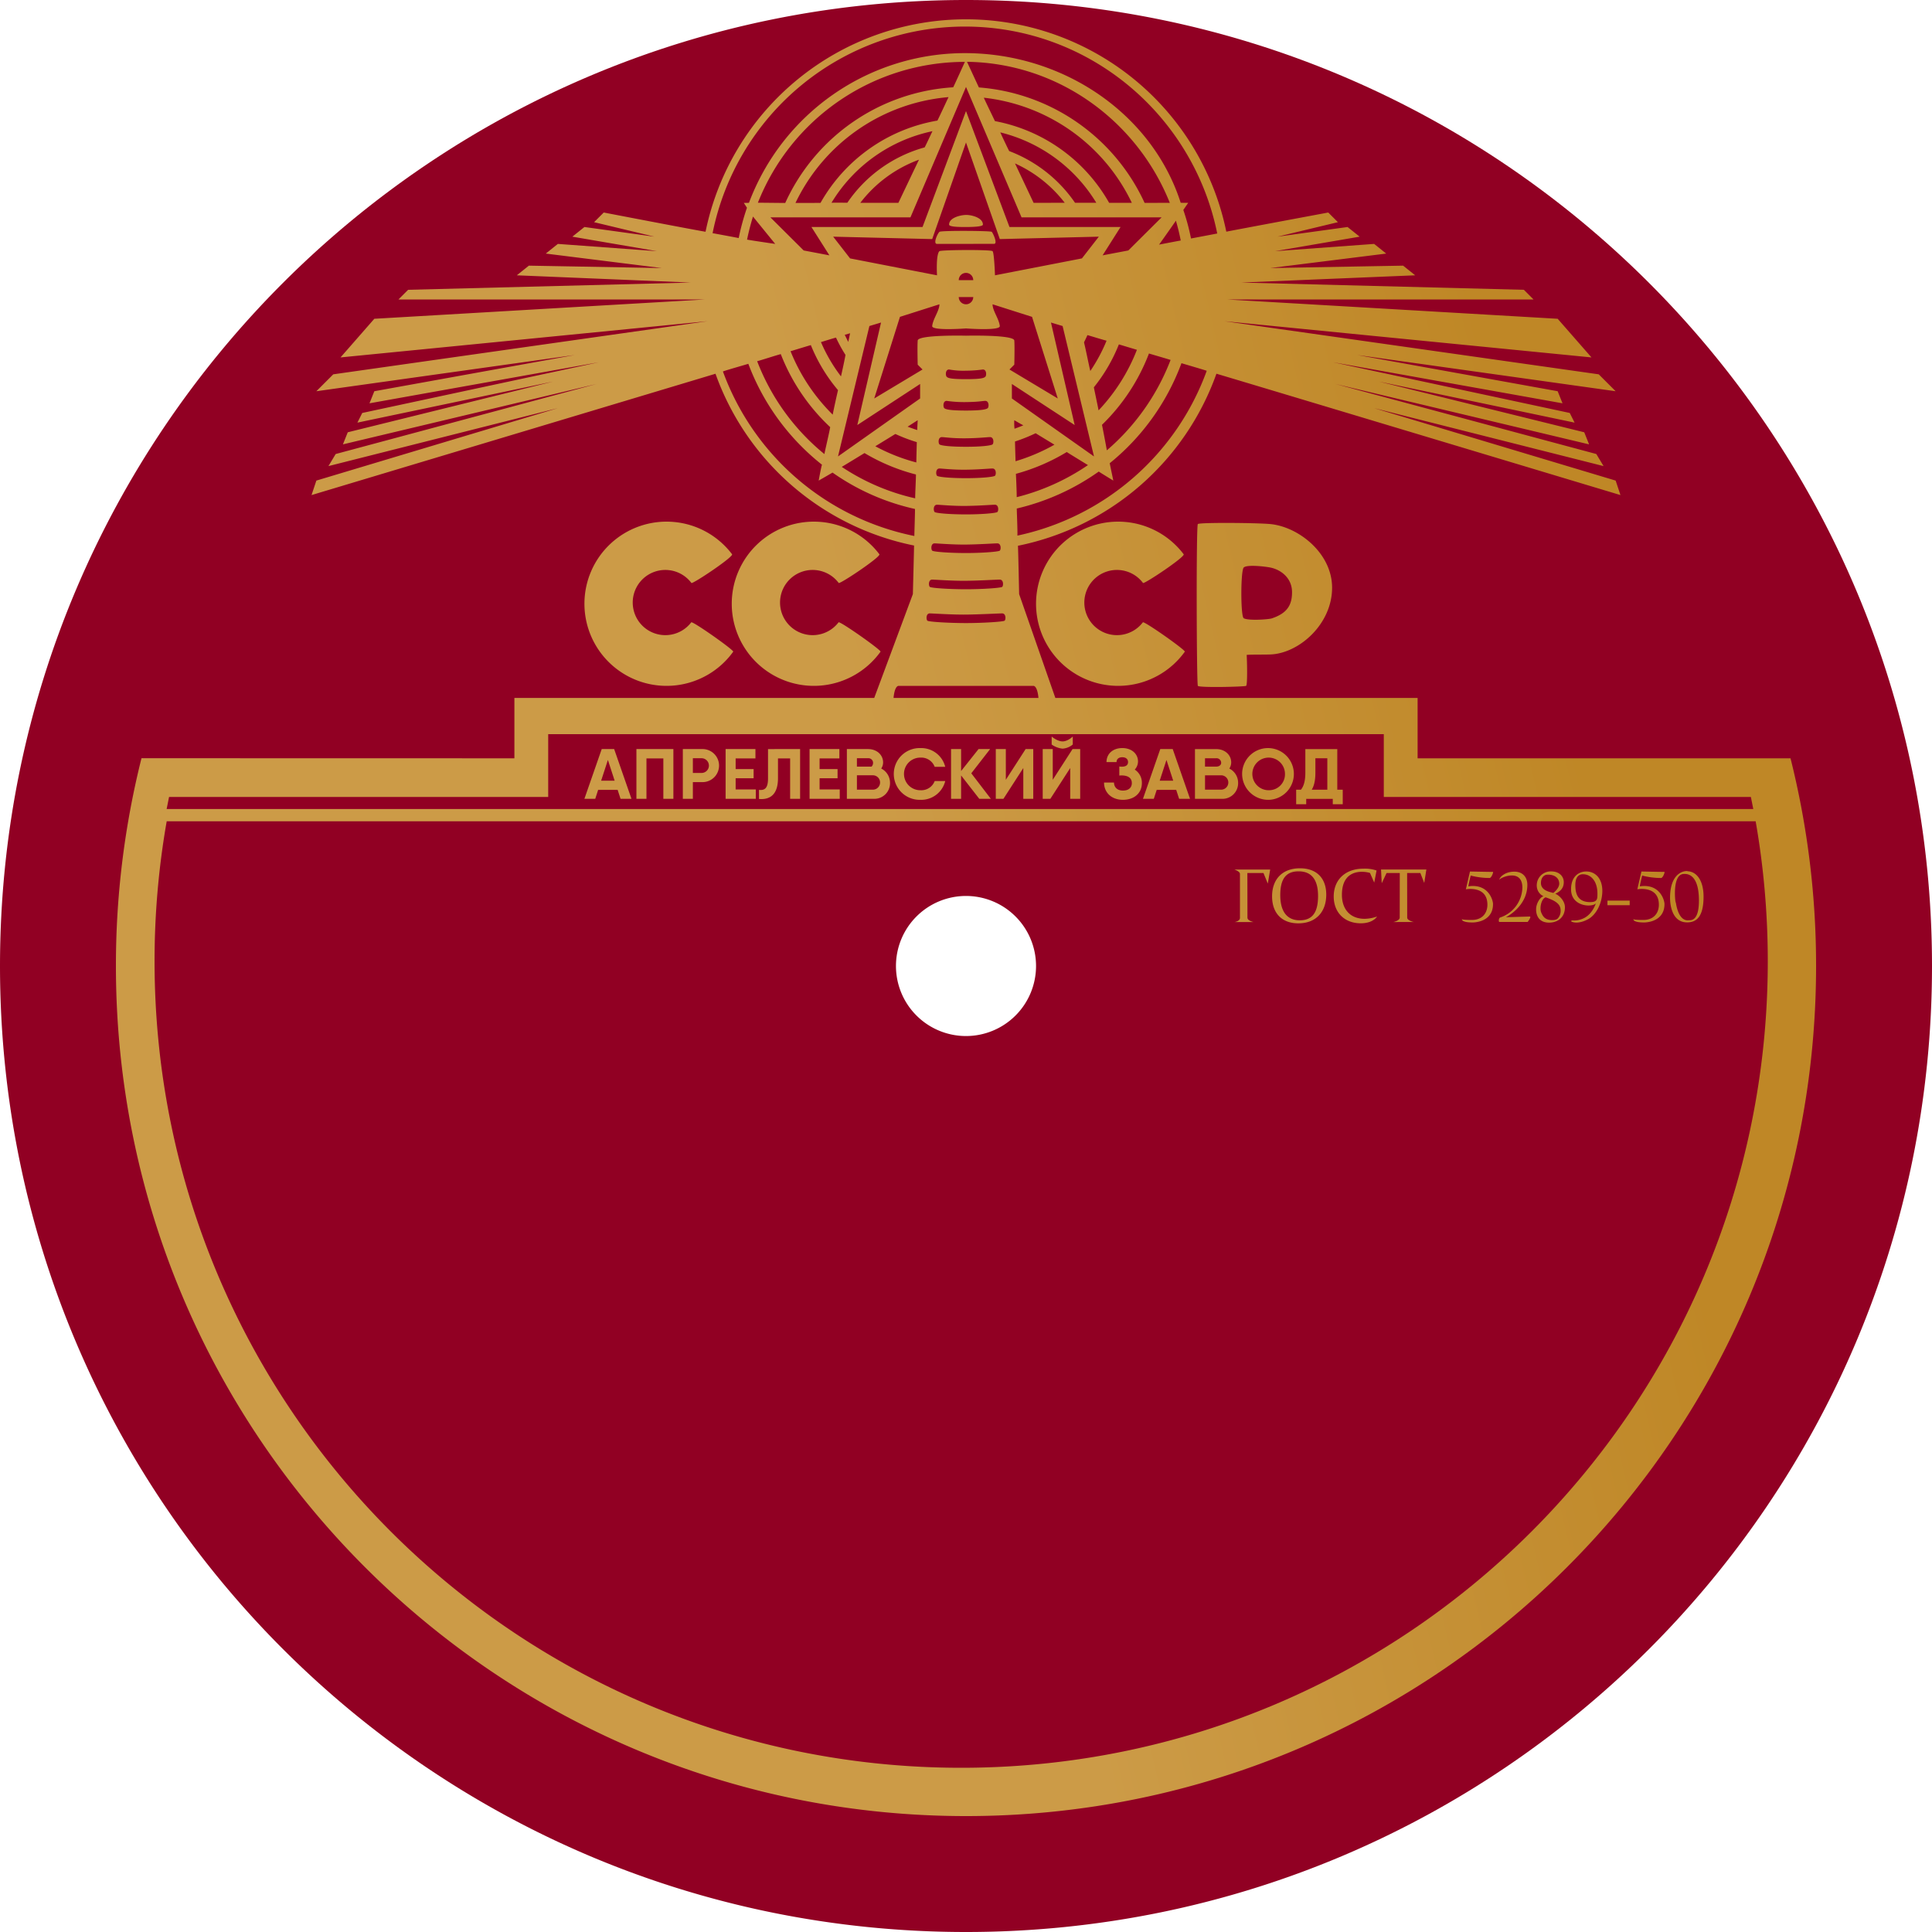 <?xml version="1.0" encoding="UTF-8"?>
<svg viewBox="0 0 800 800" xmlns="http://www.w3.org/2000/svg">
<defs><style>#background_red { fill: #910023; fill-rule: evenodd;} #foreground { fill: url(#gold); fill-rule: evenodd;}</style><linearGradient id="gold" x1="40%" y1="25%" x2="80%" y2="15%" ><stop offset="0%" stop-color="#cc9b47" /><stop offset="100%" stop-color="#bf8726" /></linearGradient></defs>
<path id="background_red" d="M400,0C620.914,0,800,179.086,800,400S620.914,800,400,800,0,620.914,0,400,179.086,0,400,0Zm0,371a29,29,0,1,1-29,29A29,29,0,0,1,400,371Z"/>
<path id="foreground" d="M516.51,361.5h6.666l1.8,4.372,0.976-5.814H511.115s2.325,0.752,2.325,1.8v18.231c0,1.4-2.263,1.721-2.263,1.721h7.937s-2.573-.519-2.573-1.8S516.51,361.5,516.51,361.5Zm21.223-.7c5.478,0,8.046,3.638,8.046,10.17,0,6.965-2.408,10.107-7.6,10.107-5.271,0-8.046-3.694-8.046-10.433C530.137,364.027,532.421,360.8,537.733,360.8Zm0.551-1.256c-7.23,0-11.542,4.46-11.542,11.612,0,6.862,3.956,11.177,10.875,11.177,7.292,0,11.558-4.739,11.558-11.891C549.175,363.7,545.224,359.542,538.284,359.542ZM570,360.457a15.012,15.012,0,0,0-5.472-.76c-7.277,0-12.263,4.429-12.263,11.519,0,6.655,4.516,11.1,11.193,11.1,5.2,0,6.744-2.806,6.744-2.806a15.88,15.88,0,0,1-5.194.945c-5.85,0-9.348-3.886-9.348-9.922,0-11.9,10.556-9.474,11.627-9.053l1.752,3.984ZM585.42,381.8s-2.728-.609-2.728-1.829-0.031-18.48-.031-18.48h5.472l1.613,4.124,0.883-5.566H571.855l0.295,5.675,2-4.233h5.472s-0.031,17.213-.031,18.48-2.635,1.829-2.635,1.829,6.87-.031,8.464,0h0ZM618.2,361.03c-1.657,0-9.513-.157-9.513-0.157l-1.7,7.366s8.915-1.679,8.915,6.372c0,3.6-2.243,6.325-6.419,6.325-4.795,0-4.123-.419-4.123-0.419s-0.522,1.458,4.418,1.458c-0.269,0,8.449.273,8.449-7.643,0-1.6-1.928-8.549-10.216-7.318,0.117-1.083.976-4.465,0.976-4.465a31.313,31.313,0,0,0,7.8,1.008c0.817,0,1.7-2.527,1.411-2.527h0Zm5.361,18.774s8.883-4.38,8.883-13.41c0-3.307-2.015-5.457-5.364-5.457-3.667,0-5.926,1.958-6.315,3.415,0.48-1.04,9.617-4.928,9.617,3.22a13.373,13.373,0,0,1-9.148,12.327c-0.688.195-.772,1.859-0.371,1.859h11.705s1.78-2.248.837-2.248Zm20.414-9.7c1.426-.706,3.55-1.81,3.55-4.852,0-2.17-1.664-4.418-5.178-4.418a5.768,5.768,0,0,0-6,6.108,4.89,4.89,0,0,0,2.806,4.186c-1.347.276-3.085,2.915-3.085,5.426,0,2.852,1.426,5.488,5.395,5.488,3.39,0,6.542-2.011,6.542-6.372C648.009,372.784,645.177,370.438,643.978,370.1Zm-0.8-.352c-1.065-.368-5.109-0.848-5.109-4.112,0-1.9.992-3.473,2.852-3.473,3.369,0,4.777,1.871,4.728,3.814C645.613,367.531,644.08,369.076,643.181,369.747ZM642.893,381c-3.05.031-3.979-1.444-4.7-3.132-0.754-1.769-.039-5.631,1.818-6.306,4.241,1.451,6.188,2.848,6.212,5.376a4.658,4.658,0,0,1-1.008,3.178S644.755,380.979,642.893,381Zm13.9-20.138c-2.5,0-6.248,1.55-6.248,7.379,0,7.379,8.959,7.538,10.279,5.8-0.3.78-1.712,4.856-5.488,6.387-3.452,1.4-4.729.183-4.729,1.086,0,0.106,2.522,1.506,6.946-.869,3.431-1.819,5.937-6.744,5.937-11.766C663.493,363.81,660.661,360.86,656.8,360.86Zm1.659,12.681c-5.292,0-6.139-3.674-6.139-7.085,0-4.651,2.878-4.449,3.147-4.449,3.452,0,6,3.007,6,7.968C661.462,372.084,661.555,373.541,658.455,373.541Zm7.159,1.287h9.209v-1.907h-9.209v1.907ZM698.6,360.767c1.592,0-7.069-1.732-7.069,11.084,0,1.716.351,10.093,7.069,10.093,4,0,6.806-2.5,6.806-10.7C705.4,364.467,702.422,360.767,698.6,360.767ZM699.4,381.06c-0.337,0-4.469,1.116-5.612-8.372,0.609,5.4-2.4-10.805,3.519-10.805,0.806,0,6.186-.532,6.186,11.022C703.5,381.132,700.438,381.06,699.4,381.06Zm-10.2-20.03c-1.657,0-9.513-.157-9.513-0.157l-1.7,7.366s8.915-1.679,8.915,6.372c0,3.6-2.243,6.325-6.419,6.325-4.795,0-4.123-.419-4.123-0.419s-0.522,1.458,4.418,1.458c-0.269,0,8.449.273,8.449-7.643,0-1.6-1.928-8.549-10.216-7.318,0.117-1.083.976-4.465,0.976-4.465a31.313,31.313,0,0,0,7.8,1.008c0.817,0,1.7-2.527,1.411-2.527h0Zm-432.24-30.256h4.519l-7.17-20.6H249.16l-7.17,20.6h4.489l1.2-3.708h8.074Zm-8.044-7.5,2.8-8.594,2.8,8.594h-5.6Zm29.914-13.1H263.528v20.6h4.158V314.057h6.99v16.717h4.157v-20.6Zm11.777,0h-7.863v20.6H286.9v-6.916h3.706A6.849,6.849,0,1,0,290.61,310.172Zm0,9.889H286.9v-6.092h3.706A3.047,3.047,0,0,1,290.61,320.061Zm14.007,6.828v-4.621h7.441v-3.8h-7.441v-4.415h8.195v-3.885H300.459v20.6h12.5v-3.885h-8.345Zm9.668,3.944c3.917,0.353,7.864-1.177,7.864-8.594v-8.182h5.031v16.717h4.127v-20.6H318.021v12.185c0,4.091-1.416,4.973-3.736,4.709v3.767Zm25.094-3.944v-4.621h7.441v-3.8h-7.441v-4.415h8.194v-3.885H335.221v20.6h12.5v-3.885h-8.345Zm25.515-8.653a4.561,4.561,0,0,0,.784-2.5c0-3.179-2.621-5.563-6.237-5.563h-8.767v20.6h11.208a6.468,6.468,0,0,0,6.658-6.563A6.605,6.605,0,0,0,364.894,318.236Zm-5.453-4.267a1.909,1.909,0,0,1,2.079,1.972,2.14,2.14,0,0,1-.633,1.5h-6.055v-3.473h4.609Zm1.9,13.008h-6.507v-5.945h6.537A2.973,2.973,0,1,1,361.339,326.977Zm19.822,4.209a10.234,10.234,0,0,0,10.243-7.77h-4.368a5.914,5.914,0,0,1-5.875,3.8,6.755,6.755,0,1,1,0-13.509,5.937,5.937,0,0,1,5.875,3.826H391.4a10.229,10.229,0,0,0-10.243-7.77A10.716,10.716,0,1,0,381.161,331.186Zm29.13-.412-8.1-10.566,7.8-10.036H405.2l-7.23,9.094v-9.094h-4.158v20.6h4.158v-9.683l7.532,9.683h4.79Zm13.434,0h4.128v-20.6h-3.164l-8.195,12.714V310.172h-4.157v20.6H415.5l8.225-12.744v12.744Zm11.747-22.485A9.592,9.592,0,0,0,440,310a7.388,7.388,0,0,0,4.209-1.711v-3.3S442.165,307,440,307c-2.2,0-4.528-2.008-4.528-2.008v3.3Zm7.682,22.485h4.128v-20.6h-3.164l-8.194,12.714V310.172h-4.158v20.6h3.164l8.224-12.744v12.744Zm26.72-12.1a5.028,5.028,0,0,0,1.355-3.355c0-3.179-2.621-5.563-6.507-5.563-3.917,0-6.538,2.384-6.538,5.8h4.158c0-1.148.783-2,2.38-2,1.566,0,2.38.853,2.38,2,0,2.517-3.615,1.825-3.615,1.825v3.767s5.182-.752,5.182,3.12c0,1.765-1.206,3.09-3.676,3.09-2.5,0-3.706-1.56-3.706-3.326H457.16c0,4.062,3.013,7.152,7.833,7.152,4.79,0,7.833-2.884,7.833-6.916A6.427,6.427,0,0,0,469.874,318.678Zm18.375,12.1h4.519l-7.17-20.6h-5.152l-7.17,20.6h4.489l1.205-3.708h8.074Zm-8.044-7.5,2.8-8.594,2.8,8.594h-5.6Zm28.83-5.033a4.56,4.56,0,0,0,.783-2.5c0-3.179-2.621-5.563-6.237-5.563h-8.767v20.6h11.208a6.468,6.468,0,0,0,6.658-6.563A6.606,6.606,0,0,0,509.035,318.236Zm-5.454-4.267a1.909,1.909,0,0,1,2.079,1.972c0,0.543-.492,1.493-2.1,1.493-1.025,0-4.6.02-4.59,0.008v-3.473h4.609Zm1.9,13.008h-6.507v-5.945h6.538A2.973,2.973,0,1,1,505.479,326.977Zm19.792,4.209a10.715,10.715,0,1,0-10.937-10.713A10.767,10.767,0,0,0,525.271,331.186Zm0-3.973a6.755,6.755,0,1,1,6.809-6.74A6.6,6.6,0,0,1,525.271,327.213Zm28.467-.236v-16.8H540.512v9.742c0,3.708-.753,5.709-1.807,7.063h-1.989v6.035h4.158v-2.238h11v2.238H556v-6.035h-2.26Zm-10.574,0c0.813-1.324,1.506-3.414,1.506-7v-6h4.941v13.008h-6.447ZM356.227,84a53.85,53.85,0,0,1,24.307-17.872C379.437,68.378,372,84,372,84S356.534,83.969,356.227,84ZM420,141c0.2,2.465,0,10,0,10l-2,2,20,12-10.654-33.8s-15.73-5-16.346-5.2c0,2.671,2.665,5.98,3,9,0.232,2.089-14,1-14,1s-14.232,1.089-14-1c0.335-3.02,3-6.329,3-9-0.616.2-16.346,5.2-16.346,5.2L362,165l20-12-2-2s-0.2-7.535,0-10,20-2,20-2S419.8,138.535,420,141Zm-39,24-34,24,13-54,4.818-1.445L355,176l26-17v6Zm26-72c0-2.874-4.745-4.038-7-4s-7,1.12-7,4c0,1.032,4.783,1,7,1S407,93.924,407,93Zm4,11c0.694,0.694,1,10,1,10l36-7,7-9-41,1L400,59,386,99l-41-1,7,9,36,7s-0.533-8.577,1-10C389.971,103.445,410.306,103.306,411,104Zm8,61,34,24-13-54-4.818-1.445L445,176l-26-17v6Zm-7.393-64.029c1.66,0-.467-4.55-0.967-4.988S389.6,95.406,389,96c-0.943.929-2.681,5-1,5C389.213,101,410.918,100.971,411.607,100.971ZM392,156c-0.511-.511-0.616-3,1-3a33.371,33.371,0,0,0,7.03.493A52.878,52.878,0,0,0,407,153c1.6,0.017,1.529,2.522,1,3s-1.408,1-8,1S392.511,156.511,392,156Zm31.748,20.112q-1.8.759-3.651,1.409A19.516,19.516,0,0,1,420,174S423.021,175.788,423.748,176.112Zm34.46-35.038a68.8,68.8,0,0,1-6.735,12.549c-0.619-2.546-1.884-8.987-2.611-11.865,0.5-.987,1.069-2.177,1.419-3C451.737,139.171,456.993,140.793,458.208,141.074Zm-13.056-57.1a57.911,57.911,0,0,0-27.263-21.417c-0.4-.7-3.117-6.425-3.687-7.739a64.542,64.542,0,0,1,39.76,29.156C452.813,83.972,446.561,83.948,445.152,83.973Zm-93.9,57.617-1.461-2.953L352,138ZM319,90l13.788,13.712,10.65,2.021L336,94h46l18-48,18,48h46l-7.438,11.733,10.65-2.021L481,90H423L400,36,377,90H319Zm25.805,81.694a77.584,77.584,0,0,1-17.458-26.258c1.342-.4,6.492-1.986,8.406-2.537a68.85,68.85,0,0,0,11.256,18.66C346.6,163.24,345.3,169.08,344.805,171.694Zm34.627,19.8a76.49,76.49,0,0,1-16.977-6.706c1.217-.743,7.529-4.624,8.3-5.087a68.282,68.282,0,0,0,8.885,3.38C379.587,184.229,379.443,190.333,379.432,191.489Zm79.839-107.5a68.907,68.907,0,0,0-47.289-33.846c-1.018-2.158-4.136-8.539-4.605-9.689A77.361,77.361,0,0,1,468.672,84C466.679,83.995,461.01,83.986,459.271,83.985Zm11.5,60.857a77.228,77.228,0,0,1-15.873,25.07c-0.3-1.644-1.693-8.178-1.956-9.545a68.85,68.85,0,0,0,10.36-17.774C464.464,142.95,469.521,144.478,470.773,144.842Zm-34.155,39.29a77.873,77.873,0,0,1-16.1,6.842c-0.056-2.139-.2-6.455-0.225-8.165a70.746,70.746,0,0,0,8.542-3.424C429.92,180.073,435,183.155,436.618,184.132Zm-95.246,3.888a92.282,92.282,0,0,1-27.846-38.462c1.508-.367,8.23-2.57,9.782-2.931a82.316,82.316,0,0,0,20.456,30.234C343.357,179.324,341.664,186.337,341.372,188.02Zm37.582,18.319a90.848,90.848,0,0,1-30.405-13.026c1.1-.628,8.379-5.084,9.426-5.72a80.559,80.559,0,0,0,21.3,8.874C379.3,197.722,378.934,204.8,378.954,206.339Zm105.759-57.3a93.368,93.368,0,0,1-26.393,37.426c-0.339-2.068-1.788-9.562-2.008-10.57a81.7,81.7,0,0,0,19.452-29.528C476.645,146.664,483.14,148.53,484.713,149.041ZM450.5,192.586a92.012,92.012,0,0,1-29.5,13.279c0-2.372-.233-7.819-0.339-9.657a82.333,82.333,0,0,0,21.06-9.032C442.422,187.65,449.563,192.023,450.5,192.586ZM313.828,83.944a92.21,92.21,0,0,1,85.714-58.323c-0.137.307-4.166,9.208-4.835,10.524a81.976,81.976,0,0,0-69.559,47.9C323.781,84.041,315.906,83.944,313.828,83.944Zm15.562,0.094a77.534,77.534,0,0,1,63.385-43.824c-0.75,1.517-3.67,7.9-4.608,9.716a68.97,68.97,0,0,0-48.412,34.086C339.25,84.016,329.968,84.038,329.39,84.038Zm49.22,137.906a106.927,106.927,0,0,1-79.262-68.123c0.8-.368,8.018-2.425,10.519-3.168a96.707,96.707,0,0,0,30.5,41.777c-0.373,1-1.365,6.57-1.365,6.57s5.4-3.088,5.729-3.317a95.149,95.149,0,0,0,34.144,15.072C378.926,212.024,378.628,220.148,378.61,221.944ZM488.9,83.964C477.125,47.167,440.405,22,399.5,22a95.509,95.509,0,0,0-89.371,61.985C309.659,84.018,308,84,308,84s1.18,1.83,1.3,2.039a98.915,98.915,0,0,0-3.418,12.53c-2.14-.415-9.352-1.762-10.82-2.017A106.624,106.624,0,0,1,399.5,11c51.686,0,94.645,36.884,104.53,85.686-0.535.12-10.3,1.959-10.86,2.067a90.851,90.851,0,0,0-3.177-11.818C490.246,86.555,492,84,492,84S489.678,84,488.9,83.964ZM428,84s-6.3-13.359-7.711-16.328A54.126,54.126,0,0,1,440.88,83.965C439.638,83.965,428,84,428,84Zm71.682,69.536a107.219,107.219,0,0,1-78.4,68.25c0.109-1.768-.231-9.3-0.256-11.218a96.772,96.772,0,0,0,33.947-15.308C455.316,195.545,461,199,461,199s-1.355-6.5-1.494-7.182a96.21,96.21,0,0,0,29.714-41.431C490.192,150.692,498.021,152.968,499.682,153.536ZM486.913,91.374c0.774,2.577,1.462,5.441,2.009,8.216-1.835.316-8.964,1.7-8.964,1.7S486.689,91.806,486.913,91.374Zm-12.96-7.369a82.426,82.426,0,0,0-68.616-47.8c-0.689-1.449-4.805-10.376-4.93-10.615,38.181,0.547,70.593,24.82,83.987,58.42C482.848,83.975,475.949,84.022,473.953,84.005ZM213,289v25s-137.846-.032-154.411-0.032A352.731,352.731,0,0,0,48,400c0,194.4,157.6,352,352,352S752,594.4,752,400a352.725,352.725,0,0,0-10.582-86L587,314V289H437l-15-43s-0.38-18.817-.494-20.009a110.522,110.522,0,0,0,82.19-71.242C505.143,155.124,671,205,671,205l-2-6L569,169l95,24-3-5L553,159l105,25-2-5-85-21,81,17-2-4-98-21,95,17-2-5-83-15,107,15-7-7L507,133l152,15-14-16-137-8H635l-4-4-117-3,72-3-5-4-55,1,48-6-5-4-41,3,35-6-5-4-29,4,25-6-4-4s-41.512,7.744-42.212,7.94a110.061,110.061,0,0,0-215.634.017C289.62,95.619,250,88,250,88l-4,4,25,6-29-4-5,4,35,6-41-3-5,4,48,6-55-1-5,4,72,3-117,3-4,4H292l-137,8-14,16,152-15L138,155l-7,7,107-15-83,15-2,5,95-17-98,21-2,4,81-17-85,21-2,5,105-25L139,188l-3,5,95-24L131,199l-2,6s166.137-49.878,167.273-50.24a110.47,110.47,0,0,0,82.22,71.13c0,1.384-.493,20.11-0.493,20.11l-16,43H213Zm157,0s0.3-4.651,2-5h56c1.7,0.349,2,5,2,5H370Zm9.807-110.922c-1.35-.424-3.989-1.4-3.989-1.4L380,174S379.817,177.134,379.807,178.078ZM321,101s-9.041-1.307-11.657-1.781a97.8,97.8,0,0,1,2.455-9.546C312.268,90.272,321,101,321,101Zm23.305-17.039a64.239,64.239,0,0,1,41.8-29.636c-0.782,1.607-2.529,5.412-3.219,6.7a57.1,57.1,0,0,0-32,22.892l-0.02.029C350.218,83.948,345,83.9,344.305,83.961Zm3.928,71.884a65.615,65.615,0,0,1-8.291-14.195c1.3-.369,4.18-1.315,6.228-1.859a60.267,60.267,0,0,0,3.928,7.173C349.848,148.471,348.833,153.237,348.233,155.845ZM403,116a3,3,0,0,0-6,0h6Zm0,7a3,3,0,0,1-6,0h6Zm-12,46c-0.511-.511-0.616-3,1-3a51.715,51.715,0,0,0,8.03.493c5.671-.067,6.787-0.506,7.97-0.493,1.6,0.017,1.529,2.522,1,3s-2.408,1-9,1S391.511,169.511,391,169Zm-2,15c-0.511-.511-0.616-3,1-3,1.143,0,4.364.56,10.03,0.493s8.787-.506,9.97-0.493c1.6,0.017,1.529,2.522,1,3s-4.408,1-11,1S389.511,184.511,389,184Zm-1,13c-0.511-.511-0.616-3,1-3,1.143,0,5.364.56,11.03,0.493s9.787-.506,10.97-0.493c1.6,0.017,1.529,2.522,1,3s-5.408,1-12,1S388.511,197.511,388,197Zm-1,15c-0.511-.511-0.616-3,1-3,1.143,0,6.364.56,12.03,0.493S410.817,208.987,412,209c1.6,0.017,1.529,2.522,1,3s-6.408,1-13,1S387.511,212.511,387,212Zm-1,16c-0.511-.511-0.616-3,1-3,1.143,0,7.364.56,13.03,0.493S411.817,224.987,413,225c1.6,0.017,1.529,2.522,1,3s-7.408,1-14,1S386.511,228.511,386,228Zm-1,15c-0.511-.511-0.616-3,1-3,1.143,0,8.364.56,14.03,0.493S412.817,239.987,414,240c1.6,0.017,1.529,2.522,1,3s-8.408,1-15,1S385.511,243.511,385,243Zm-1,14c-0.511-.511-0.616-3,1-3,1.143,0,9.364.56,15.03,0.493S413.817,253.987,415,254c1.6,0.017,1.529,2.522,1,3s-9.408,1-16,1S384.511,257.511,384,257Zm-80.866-27.491a34,34,0,1,0,.469,40.347c0.5-.567-16.834-12.788-17.372-12.164a13.5,13.5,0,1,1,.063-16.3C286.719,242,303.848,230.562,303.134,229.509Zm61,0a34,34,0,1,0,.469,40.347c0.5-.567-16.834-12.788-17.372-12.164a13.5,13.5,0,1,1,.062-16.3C347.719,242,364.848,230.562,364.134,229.509Zm126,0a34,34,0,1,0,.469,40.347c0.5-.567-16.834-12.788-17.372-12.164a13.5,13.5,0,1,1,.062-16.3C473.719,242,490.848,230.562,490.134,229.509ZM526,217c11.672,1.122,25.591,12.036,25.591,26.359,0,15.142-13.748,27.227-25.591,27.641-2.756.1-7.512,0-9.771,0.17,0.208,4.054.328,12.445-.229,12.83s-19.482.828-20,0-0.725-66.275,0-67S520.618,216.482,526,217Zm-11,39c1.831,1.083,10.284.516,11.67,0.047,6.088-2.057,8.415-5.293,8.33-11.047-0.084-5.7-4.621-9.126-9-10-2.236-.446-9.7-1.3-11,0S513.679,255.218,515,256Zm211.979,84.073A336.493,336.493,0,0,1,732,398c0.006,184.463-149.537,334-334,334S64,582.463,64,398a334.607,334.607,0,0,1,5.029-57.927h657.95ZM69,335l1-5H227V304H573v26H725l1,5H69Z"/>
</svg>
